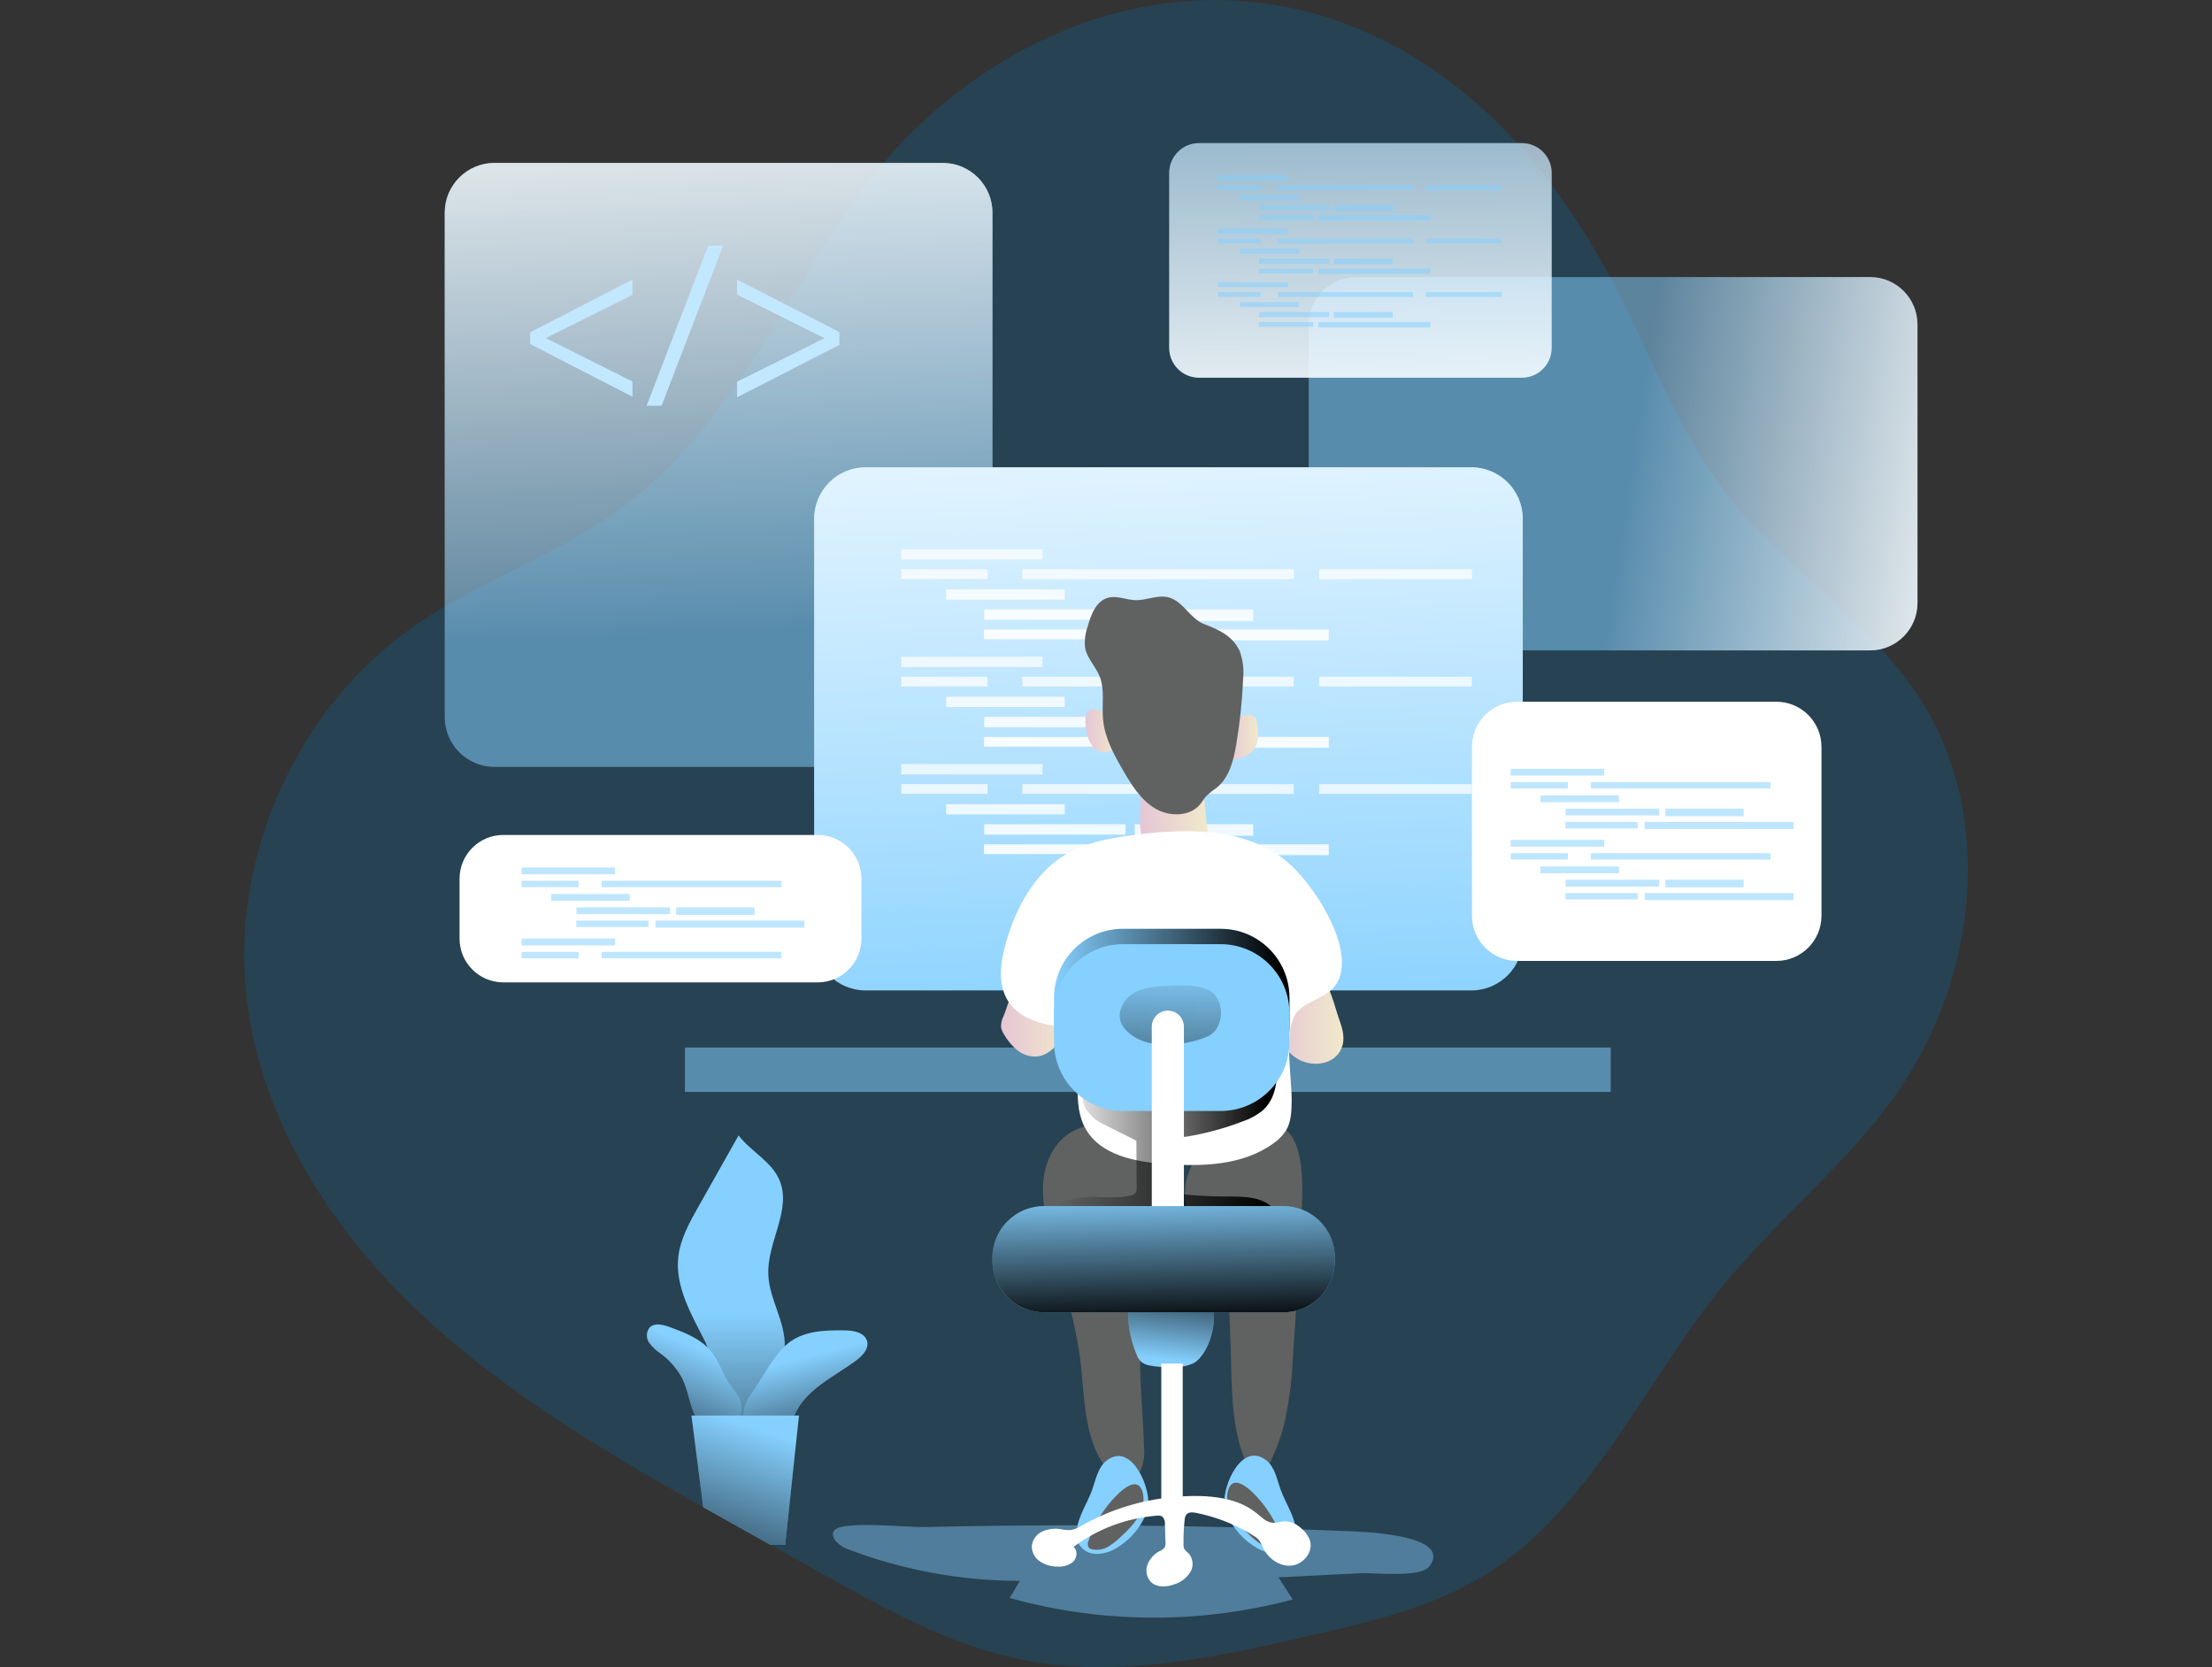 <svg width="406" height="306" viewBox="0 0 406 306" fill="none" xmlns="http://www.w3.org/2000/svg">
<rect x="0" y="0" width="406" height="306" fill="#333333" stroke="none"/>
<path opacity="0.24" d="M348.268 200.464C339.18 213.497 326.433 223.526 316.351 235.851C301.549 253.921 291.972 277.382 271.929 289.436C262.45 295.128 251.48 297.673 240.729 300.142C223.449 304.118 205.545 308.093 188.13 304.735C174.781 302.168 162.666 295.437 150.8 288.796L141.411 283.525C139.341 282.351 137.248 281.199 135.155 280.024L129.056 276.606C111.152 266.517 93.36 255.991 78.272 242.085C61.459 226.65 48.095 206.337 45.317 183.651C42.094 157.435 54.427 129.901 76.126 114.835C88.03 106.553 102.222 101.945 113.915 93.354C132.369 79.802 142.526 58.125 155.197 39.084C178.681 3.78 223.841 -13.116 261.87 11.979C276.65 21.722 287.831 36.193 296.045 51.883C302.987 65.112 308.092 79.463 317.323 91.208C327.864 104.625 343.208 113.916 352.431 128.274C366.247 149.762 362.904 179.488 348.268 200.464Z" fill="#0071B6"/>
<path opacity="0.42" d="M153.21 280.8C152.103 282.012 153.917 283.699 155.468 284.286C165.588 288.158 176.331 290.149 187.166 290.159L185.322 293.298C202.305 298.014 220.241 298.108 237.273 293.569L234.653 289.504L249.869 288.751C252.286 288.638 260.764 289.632 262.367 287.486C266.983 281.304 248.198 281.063 246.18 280.981C226.137 280.142 206.082 279.819 186.014 280.009C180.543 280.06 175.072 280.147 169.601 280.273C167.011 280.363 154.821 279.083 153.21 280.8Z" fill="#85D0FF"/>
<path d="M238.756 225.092C238.349 233.123 237.865 241.169 237.303 249.23C237.136 253.305 236.607 257.356 235.722 261.337C235.128 263.704 234.29 266.002 233.222 268.196C232.763 269.137 232.108 270.161 231.076 270.267C229.774 270.402 228.87 269.009 228.403 267.782C226.077 261.759 226.077 255.163 225.926 248.718C225.841 245.385 225.708 242.05 225.527 238.712C225.309 234.684 224.872 230.324 222.147 227.343C221.318 226.439 220.31 225.702 219.496 224.775C216.176 221.011 217.17 214.664 220.746 211.118C223.525 208.369 231.588 204.74 235.481 207.014C240.104 209.71 238.974 220.747 238.756 225.092Z" fill="#606161"/>
<path d="M215.446 211.306C216.61 213.151 217.156 215.319 217.004 217.495C216.816 224.038 212.931 229.828 210.981 236.084C208.06 245.533 209.686 255.66 209.98 265.576C210.115 266.941 209.946 268.32 209.483 269.612C209.237 270.252 208.802 270.802 208.236 271.19C207.669 271.577 206.999 271.783 206.313 271.78C205.319 271.595 204.425 271.061 203.791 270.274C199.002 265.154 199.16 257.347 198.37 250.39C197.481 242.642 195.079 235.158 193.031 227.637C192.105 224.241 191.239 220.762 191.458 217.254C191.676 213.745 193.152 210.139 196.051 208.151C201.313 204.552 211.689 205.922 215.446 211.306Z" fill="#606161"/>
<path opacity="0.52" d="M90.763 140.758H173.026C178.075 140.758 182.167 136.665 182.167 131.617V39.039C182.167 33.991 178.075 29.898 173.026 29.898L90.763 29.898C85.715 29.898 81.623 33.991 81.623 39.039L81.623 131.617C81.623 136.665 85.715 140.758 90.763 140.758Z" fill="#85D0FF"/>
<path d="M90.763 140.758H173.026C178.075 140.758 182.167 136.665 182.167 131.617V39.039C182.167 33.991 178.075 29.898 173.026 29.898L90.763 29.898C85.715 29.898 81.623 33.991 81.623 39.039L81.623 131.617C81.623 136.665 85.715 140.758 90.763 140.758Z" fill="url(#paint0_linear_74_710)"/>
<path opacity="0.52" d="M248.913 119.375L343.238 119.375C348.045 119.375 351.942 115.478 351.942 110.671V59.556C351.942 54.749 348.045 50.852 343.238 50.852L248.913 50.852C244.106 50.852 240.209 54.749 240.209 59.556V110.671C240.209 115.478 244.106 119.375 248.913 119.375Z" fill="#85D0FF"/>
<path d="M248.913 119.375L343.238 119.375C348.045 119.375 351.942 115.478 351.942 110.671V59.556C351.942 54.749 348.045 50.852 343.238 50.852L248.913 50.852C244.106 50.852 240.209 54.749 240.209 59.556V110.671C240.209 115.478 244.106 119.375 248.913 119.375Z" fill="url(#paint1_linear_74_710)"/>
<path opacity="0.52" d="M220.069 69.321L279.331 69.321C282.349 69.321 284.797 66.874 284.797 63.855V31.735C284.797 28.716 282.349 26.269 279.331 26.269L220.069 26.269C217.05 26.269 214.602 28.716 214.602 31.735V63.855C214.602 66.874 217.05 69.321 220.069 69.321Z" fill="#85D0FF"/>
<path d="M220.069 69.321L279.331 69.321C282.349 69.321 284.797 66.874 284.797 63.855V31.735C284.797 28.716 282.349 26.269 279.331 26.269L220.069 26.269C217.05 26.269 214.602 28.716 214.602 31.735V63.855C214.602 66.874 217.05 69.321 220.069 69.321Z" fill="url(#paint2_linear_74_710)"/>
<path opacity="0.52" d="M125.721 200.411L295.646 200.411V192.265L125.721 192.265V200.411Z" fill="#85D0FF"/>
<path d="M158.887 181.784L270.04 181.784C275.262 181.784 279.496 177.55 279.496 172.327V95.221C279.496 89.999 275.262 85.765 270.04 85.765L158.887 85.765C153.664 85.765 149.43 89.999 149.43 95.221V172.327C149.43 177.55 153.664 181.784 158.887 181.784Z" fill="#85D0FF"/>
<path d="M158.887 181.784L270.04 181.784C275.262 181.784 279.496 177.55 279.496 172.327V95.221C279.496 89.999 275.262 85.765 270.04 85.765L158.887 85.765C153.664 85.765 149.43 89.999 149.43 95.221V172.327C149.43 177.55 153.664 181.784 158.887 181.784Z" fill="url(#paint3_linear_74_710)"/>
<path d="M191.36 100.8H165.422V102.705H191.36V100.8Z" fill="url(#paint4_linear_74_710)"/>
<path d="M181.256 104.482H165.422V106.267H181.256V104.482Z" fill="url(#paint5_linear_74_710)"/>
<path d="M237.461 104.482H187.641V106.282H237.461V104.482Z" fill="url(#paint6_linear_74_710)"/>
<path d="M270.16 104.482H242.122V106.282H270.16V104.482Z" fill="url(#paint7_linear_74_710)"/>
<path d="M195.426 108.179H173.659V110.061H195.426V108.179Z" fill="url(#paint8_linear_74_710)"/>
<path d="M206.584 111.853H180.646V113.758H206.584V111.853Z" fill="url(#paint9_linear_74_710)"/>
<path d="M230.022 111.853H208.278V113.969H230.022V111.853Z" fill="url(#paint10_linear_74_710)"/>
<path d="M200.636 115.535H180.608V117.319H200.636V115.535Z" fill="url(#paint11_linear_74_710)"/>
<path d="M243.891 115.535H202.556V117.515H243.891V115.535Z" fill="url(#paint12_linear_74_710)"/>
<path d="M191.36 120.519H165.422V122.424H191.36V120.519Z" fill="url(#paint13_linear_74_710)"/>
<path d="M181.256 124.201H165.422V125.985H181.256V124.201Z" fill="url(#paint14_linear_74_710)"/>
<path d="M237.461 124.201H187.641V126H237.461V124.201Z" fill="url(#paint15_linear_74_710)"/>
<path d="M270.16 124.201H242.122V126H270.16V124.201Z" fill="url(#paint16_linear_74_710)"/>
<path d="M195.426 127.883H173.659V129.765H195.426V127.883Z" fill="url(#paint17_linear_74_710)"/>
<path d="M206.584 131.572H180.646V133.477H206.584V131.572Z" fill="url(#paint18_linear_74_710)"/>
<path d="M230.022 131.572H208.278V133.688H230.022V131.572Z" fill="url(#paint19_linear_74_710)"/>
<path d="M200.636 135.254H180.608V137.038H200.636V135.254Z" fill="url(#paint20_linear_74_710)"/>
<path d="M243.891 135.254H202.556V137.234H243.891V135.254Z" fill="url(#paint21_linear_74_710)"/>
<path d="M191.36 140.231H165.422V142.135H191.36V140.231Z" fill="url(#paint22_linear_74_710)"/>
<path d="M181.256 143.912H165.422V145.697H181.256V143.912Z" fill="url(#paint23_linear_74_710)"/>
<path d="M237.461 143.912H187.641V145.712H237.461V143.912Z" fill="url(#paint24_linear_74_710)"/>
<path d="M270.16 143.912H242.122V145.712H270.16V143.912Z" fill="url(#paint25_linear_74_710)"/>
<path d="M195.426 147.594H173.659V149.476H195.426V147.594Z" fill="url(#paint26_linear_74_710)"/>
<path d="M206.584 151.276H180.646V153.181H206.584V151.276Z" fill="url(#paint27_linear_74_710)"/>
<path d="M230.022 151.276H208.278V153.392H230.022V151.276Z" fill="url(#paint28_linear_74_710)"/>
<path d="M200.636 154.965H180.608V156.75H200.636V154.965Z" fill="url(#paint29_linear_74_710)"/>
<path d="M243.891 154.965H202.556V156.945H243.891V154.965Z" fill="url(#paint30_linear_74_710)"/>
<g opacity="0.52">
<path d="M236.414 32.157H223.509V33.106H236.414V32.157Z" fill="#85D0FF"/>
<path d="M231.385 33.994H223.509V34.883H231.385V33.994Z" fill="#85D0FF"/>
<path d="M259.348 33.994H234.562V34.89H259.348V33.994Z" fill="#85D0FF"/>
<path d="M275.611 33.994H261.66V34.89H275.611V33.994Z" fill="#85D0FF"/>
<path d="M238.432 35.824H227.605V36.757H238.432V35.824Z" fill="#85D0FF"/>
<path d="M243.989 37.661H231.084V38.609H243.989V37.661Z" fill="#85D0FF"/>
<path d="M255.636 37.661H244.824V38.715H255.636V37.661Z" fill="#85D0FF"/>
<path d="M241.022 39.49H231.061V40.379H241.022V39.49Z" fill="#85D0FF"/>
<path d="M262.548 39.49H241.986V40.477H262.548V39.49Z" fill="#85D0FF"/>
<path d="M236.414 41.968H223.509V42.916H236.414V41.968Z" fill="#85D0FF"/>
<path d="M231.385 43.797H223.509V44.686H231.385V43.797Z" fill="#85D0FF"/>
<path d="M259.348 43.797H234.562V44.693H259.348V43.797Z" fill="#85D0FF"/>
<path d="M275.611 43.797H261.66V44.693H275.611V43.797Z" fill="#85D0FF"/>
<path d="M238.432 45.627H227.605V46.56H238.432V45.627Z" fill="#85D0FF"/>
<path d="M243.989 47.464H231.084V48.413H243.989V47.464Z" fill="#85D0FF"/>
<path d="M255.636 47.464H244.824V48.518H255.636V47.464Z" fill="#85D0FF"/>
<path d="M241.022 49.293H231.061V50.182H241.022V49.293Z" fill="#85D0FF"/>
<path d="M262.548 49.293H241.986V50.28H262.548V49.293Z" fill="#85D0FF"/>
<path d="M236.414 51.77H223.509V52.719H236.414V51.77Z" fill="#85D0FF"/>
<path d="M231.385 53.608H223.509V54.496H231.385V53.608Z" fill="#85D0FF"/>
<path d="M259.348 53.608H234.562V54.504H259.348V53.608Z" fill="#85D0FF"/>
<path d="M275.611 53.608H261.66V54.504H275.611V53.608Z" fill="#85D0FF"/>
<path d="M238.432 55.437H227.605V56.371H238.432V55.437Z" fill="#85D0FF"/>
<path d="M243.989 57.267H231.084V58.215H243.989V57.267Z" fill="#85D0FF"/>
<path d="M255.636 57.267H244.824V58.321H255.636V57.267Z" fill="#85D0FF"/>
<path d="M241.022 59.104H231.061V59.992H241.022V59.104Z" fill="#85D0FF"/>
<path d="M262.548 59.104H241.986V60.09H262.548V59.104Z" fill="#85D0FF"/>
</g>
<path d="M245.766 186.987C246.3 188.492 246.805 190.074 246.473 191.625C246.353 192.161 246.137 192.672 245.833 193.13C244.328 195.464 240.759 195.826 238.304 194.425C235.85 193.025 234.464 190.345 233.787 187.649C233.52 186.746 233.43 185.8 233.523 184.863C233.742 183.23 234.826 181.852 235.955 180.647C237.461 179.081 240.224 177.033 242.249 178.915C244.072 180.602 244.96 184.735 245.766 186.987Z" fill="url(#paint31_linear_74_710)"/>
<path d="M184.185 186.535C183.855 187.157 183.702 187.857 183.74 188.56C183.832 189.012 184.011 189.442 184.267 189.825C184.901 190.962 185.747 191.966 186.76 192.784C187.781 193.603 189.075 194.004 190.381 193.906C192.309 193.695 193.837 192.167 194.861 190.518C195.925 188.951 196.485 187.096 196.465 185.202C196.406 184.204 196.127 183.232 195.648 182.355C195.169 181.477 194.502 180.717 193.694 180.128C192.241 179.073 189.214 178.117 187.573 179.322C185.931 180.527 185.005 184.592 184.185 186.535Z" fill="url(#paint32_linear_74_710)"/>
<path d="M228.652 131.233C228.919 131.156 229.201 131.141 229.475 131.189C229.749 131.237 230.008 131.348 230.233 131.512C230.547 131.87 230.73 132.324 230.752 132.799C230.944 133.758 230.983 134.742 230.865 135.713C230.739 136.678 230.266 137.564 229.533 138.205C228.962 138.625 228.319 138.937 227.635 139.124C227.122 139.357 226.538 139.378 226.009 139.184C225.778 139.027 225.586 138.82 225.445 138.579C225.304 138.338 225.219 138.069 225.196 137.791C224.601 134.877 225.512 131.805 228.652 131.233Z" fill="url(#paint33_linear_74_710)"/>
<path d="M201.238 130.224C200.939 130.149 200.626 130.149 200.327 130.224C200.001 130.378 199.725 130.622 199.533 130.928C199.341 131.233 199.24 131.588 199.243 131.948C199.194 132.657 199.24 133.368 199.378 134.064C199.508 135.229 199.986 136.329 200.749 137.219C201.133 137.647 201.65 137.934 202.217 138.032C202.784 138.13 203.367 138.035 203.873 137.761C207.073 135.547 204.062 130.842 201.238 130.224Z" fill="url(#paint34_linear_74_710)"/>
<path d="M221.507 151.268C221.655 151.95 221.696 152.652 221.627 153.346C221.349 155.274 219.429 156.622 217.501 156.862C215.574 157.103 213.646 156.456 211.847 155.741C211.294 155.554 210.783 155.263 210.341 154.882C209.9 154.421 209.599 153.844 209.475 153.218C209.259 152.133 209.193 151.024 209.279 149.921L209.4 146.036C209.363 145.276 209.513 144.518 209.836 143.829C210.589 142.542 212.314 142.324 213.812 142.226C215.777 142.143 218.736 142.226 220.031 144.018C221.326 145.81 221.175 149.183 221.507 151.268Z" fill="url(#paint35_linear_74_710)"/>
<path d="M227.56 119.555C228.145 121.195 228.351 122.945 228.162 124.675C227.995 128.67 227.577 132.651 226.913 136.594C226.416 139.553 225.633 142.73 223.291 144.597C222.622 145.048 221.99 145.551 221.401 146.103C220.995 146.54 220.709 147.082 220.332 147.556C218.427 149.943 214.587 149.943 211.967 148.355C209.347 146.766 207.668 144.04 206.132 141.39C204.438 138.469 202.759 135.412 202.458 132.046C202.209 129.381 202.834 126.573 201.818 124.096C201.065 122.274 199.506 120.813 199.16 118.878C199.026 117.574 199.186 116.257 199.627 115.023C200.237 112.832 201.17 110.302 203.392 109.707C205.01 109.271 206.682 110.099 208.361 110.152C210.499 110.227 212.675 109.03 214.708 109.707C217.32 110.581 218.472 113.592 221.077 114.571C223.683 115.55 226.348 116.785 227.56 119.555Z" fill="#606161"/>
<path d="M236.204 158.142C228.569 151.81 217.554 151.969 207.728 153.309C203.67 153.858 199.537 154.589 195.968 156.606C189.99 159.995 186.451 166.545 184.591 173.171C183.605 176.687 183.085 180.7 185.058 183.787C187.129 186.979 191.254 188.078 195.034 188.5C195.613 188.513 196.179 188.676 196.675 188.974C197.196 189.457 197.523 190.113 197.594 190.819C198.648 196.315 196.51 202.489 199.333 207.315C202.066 211.976 208.173 213.203 213.556 213.617C220.52 214.152 228.072 213.956 233.726 209.853C234.664 209.222 235.462 208.405 236.068 207.451C237.002 205.855 237.054 203.912 237.077 202.068C237.137 198.047 235.669 189.961 237.627 186.414C239.268 183.463 243.944 183.448 245.585 180.075C248.694 173.66 240.879 162.012 236.204 158.142Z" fill="white"/>
<path d="M208.572 209.378L208.624 217.939C208.662 218.269 208.599 218.602 208.444 218.895C208.193 219.205 207.83 219.402 207.435 219.445C205.116 219.987 202.691 219.678 200.312 219.686C197.933 219.693 195.365 220.115 193.656 221.779C196.254 223.699 199.604 224.226 202.819 224.602C207.578 225.169 212.346 225.546 217.125 225.732C220.222 225.96 223.336 225.798 226.393 225.25C229.081 224.71 231.6 223.536 233.742 221.824C231.641 219.565 228.162 219.61 225.091 219.61C222.102 219.609 219.115 219.438 216.146 219.098C215.81 219.103 215.477 219.039 215.168 218.909C214.858 218.78 214.579 218.588 214.346 218.346C214.096 217.899 213.996 217.385 214.06 216.877C214.118 214.977 214.357 213.086 214.776 211.23C214.865 210.618 215.111 210.04 215.491 209.551C216.162 208.978 217.004 208.645 217.885 208.603C221.371 208.022 224.79 207.088 228.087 205.817C229.445 205.367 230.709 204.67 231.814 203.762C234.781 201.066 234.653 196.421 233.967 192.468C228.508 195.637 222.343 197.392 216.033 197.573C211.719 197.693 202.36 195.841 199.326 199.997C197.82 202.098 199.424 204.04 201.088 205.493C201.81 206.111 208.572 209.295 208.572 209.378Z" fill="url(#paint36_linear_74_710)"/>
<path d="M224.029 170.475H206.11C199.128 170.475 193.468 176.135 193.468 183.117V188.455C193.468 195.436 199.128 201.096 206.11 201.096H224.029C231.011 201.096 236.67 195.436 236.67 188.455V183.117C236.67 176.135 231.011 170.475 224.029 170.475Z" fill="#85D0FF"/>
<path d="M224.029 170.475H206.11C199.128 170.475 193.468 176.135 193.468 183.117V188.455C193.468 195.436 199.128 201.096 206.11 201.096H224.029C231.011 201.096 236.67 195.436 236.67 188.455V183.117C236.67 176.135 231.011 170.475 224.029 170.475Z" fill="url(#paint37_linear_74_710)"/>
<path d="M224.029 173.291H206.11C199.128 173.291 193.468 178.951 193.468 185.933V191.271C193.468 198.252 199.128 203.912 206.11 203.912H224.029C231.011 203.912 236.67 198.252 236.67 191.271V185.933C236.67 178.951 231.011 173.291 224.029 173.291Z" fill="#85D0FF"/>
<path d="M221.718 190.194C220.424 190.767 219.063 191.172 217.667 191.399C213.902 192.091 209.505 191.941 206.795 189.208C206.37 188.792 206.025 188.302 205.778 187.762C205.025 185.933 206.012 183.727 207.63 182.567C209.249 181.408 211.305 181.099 213.285 181.001C215.709 180.88 220.317 180.466 222.433 182.1C224.963 184.058 224.571 188.854 221.718 190.194Z" fill="url(#paint38_linear_74_710)"/>
<path d="M214.346 234.164H214.354C215.98 234.164 217.298 232.846 217.298 231.22V188.44C217.298 186.814 215.98 185.496 214.354 185.496H214.346C212.721 185.496 211.403 186.814 211.403 188.44V231.22C211.403 232.846 212.721 234.164 214.346 234.164Z" fill="white"/>
<path d="M232.484 268.076C233.99 269.318 234.366 271.471 235.029 273.346C235.948 275.906 237.649 278.232 237.875 280.943C237.974 281.747 237.84 282.562 237.491 283.292C237.154 283.857 236.675 284.324 236.102 284.646C235.529 284.969 234.881 285.135 234.223 285.129C232.906 285.102 231.621 284.711 230.512 284C228.549 282.831 226.929 281.167 225.813 279.174C225.244 278.198 224.88 277.117 224.744 275.996C224.435 272.601 227.959 264.462 232.484 268.076Z" fill="#85D0FF"/>
<path d="M235.293 282.441C235.399 282.639 235.454 282.86 235.454 283.085C235.454 283.31 235.399 283.531 235.293 283.729C235.119 283.915 234.889 284.039 234.638 284.083C233.6 284.283 232.525 284.087 231.626 283.533C230.738 282.989 229.923 282.333 229.201 281.583C228.084 280.602 227.095 279.484 226.258 278.255C225.419 277.006 225.078 275.489 225.301 274.001C226.099 269.92 229.698 273.579 231.024 275.085C232.915 277.234 234.365 279.733 235.293 282.441Z" fill="#606161"/>
<path d="M203.008 268.158C201.502 269.401 201.125 271.554 200.463 273.429C199.544 275.989 197.843 278.323 197.617 281.026C197.518 281.832 197.652 282.649 198.001 283.382C198.338 283.946 198.818 284.411 199.391 284.732C199.964 285.053 200.611 285.219 201.268 285.212C202.587 285.189 203.872 284.797 204.98 284.083C206.944 282.916 208.565 281.251 209.678 279.256C210.249 278.282 210.613 277.2 210.748 276.079C211.049 272.683 207.525 264.514 203.008 268.158Z" fill="#85D0FF"/>
<path d="M199.815 282.735C199.711 282.933 199.656 283.154 199.656 283.379C199.656 283.603 199.711 283.824 199.815 284.022C199.992 284.209 200.224 284.333 200.478 284.376C201.515 284.569 202.587 284.373 203.489 283.827C204.373 283.279 205.185 282.624 205.906 281.877C207.028 280.895 208.02 279.774 208.858 278.541C209.695 277.294 210.036 275.78 209.814 274.295C209.008 270.206 205.417 273.866 204.084 275.379C202.195 277.529 200.744 280.028 199.815 282.735Z" fill="#606161"/>
<path d="M219.143 250.156C217.93 250.732 216.59 250.992 215.25 250.909C213.766 250.994 212.278 250.885 210.823 250.585C210.332 250.488 209.872 250.274 209.483 249.96C209.157 249.663 208.901 249.298 208.73 248.891C207.502 246.181 206.117 240.564 208.022 238.283C210.198 235.663 218.834 235.203 221.574 237.951C224.232 240.526 222.305 248.297 219.143 250.156Z" fill="#85D0FF"/>
<path d="M219.143 250.156C217.93 250.732 216.59 250.992 215.25 250.909C213.766 250.994 212.278 250.885 210.823 250.585C210.332 250.488 209.872 250.274 209.483 249.96C209.157 249.663 208.901 249.298 208.73 248.891C207.502 246.181 206.117 240.564 208.022 238.283C210.198 235.663 218.834 235.203 221.574 237.951C224.232 240.526 222.305 248.297 219.143 250.156Z" fill="url(#paint39_linear_74_710)"/>
<path d="M213.149 275.627H217.08V250.269H213.149V275.627Z" fill="white"/>
<path d="M230.655 277.736C231.528 278.451 232.379 279.347 233.501 279.482C234.314 279.573 235.127 279.226 235.955 279.226C237.045 279.303 238.073 279.765 238.854 280.529C239.592 281.113 240.146 281.897 240.45 282.788C241.06 284.866 239.208 287.139 237.047 287.35C234.886 287.561 232.808 286.085 231.859 284.143C231.655 283.611 231.387 283.105 231.061 282.637C230.749 282.301 230.385 282.017 229.984 281.794C226.787 279.811 223.26 278.416 219.572 277.675C218.932 277.547 218.149 277.487 217.742 277.992C217.545 278.28 217.438 278.621 217.433 278.97C217.267 280.47 217.199 281.979 217.23 283.488C217.21 283.778 217.265 284.068 217.388 284.331C217.584 284.602 217.823 284.839 218.096 285.031C218.531 285.494 218.804 286.085 218.875 286.717C218.946 287.348 218.81 287.985 218.487 288.532C217.806 289.612 216.762 290.413 215.544 290.791C214.098 291.326 212.276 291.416 211.199 290.309C210.819 289.881 210.565 289.356 210.465 288.793C210.366 288.229 210.424 287.649 210.635 287.117C211.068 286.054 211.87 285.183 212.893 284.662C213.249 284.528 213.558 284.292 213.782 283.985C213.906 283.701 213.953 283.389 213.917 283.081L213.812 279.723C213.844 279.467 213.814 279.207 213.725 278.965C213.636 278.722 213.49 278.505 213.3 278.33C212.999 278.174 212.654 278.123 212.321 278.187C206.787 278.614 201.488 280.601 197.037 283.917C197.85 284.549 197.707 285.92 196.977 286.643C196.172 287.306 195.139 287.625 194.101 287.531C192.959 287.543 191.84 287.215 190.886 286.59C190.408 286.278 190.018 285.848 189.754 285.341C189.491 284.835 189.362 284.269 189.38 283.699C189.456 283.121 189.682 282.572 190.035 282.108C190.387 281.643 190.854 281.278 191.39 281.048C192.467 280.597 193.652 280.469 194.801 280.679C195.392 280.805 195.997 280.853 196.6 280.823C197.277 280.682 197.921 280.414 198.498 280.032C203.712 277.087 209.496 275.291 215.461 274.762C220.46 274.317 226.611 274.423 230.655 277.736Z" fill="white"/>
<path d="M278.465 176.37H326.026C330.609 176.37 334.324 172.656 334.324 168.073V137.091C334.324 132.508 330.609 128.794 326.026 128.794H278.465C273.882 128.794 270.168 132.508 270.168 137.091V168.073C270.168 172.656 273.882 176.37 278.465 176.37Z" fill="white"/>
<path d="M92.382 180.308H150.078C154.514 180.308 158.111 176.711 158.111 172.275V161.282C158.111 156.845 154.514 153.248 150.078 153.248H92.382C87.945 153.248 84.348 156.845 84.348 161.282V172.275C84.348 176.711 87.945 180.308 92.382 180.308Z" fill="white"/>
<path d="M97.313 60.986L116.083 51.319V54.12L100.272 62.003V62.093L116.083 70.014V72.814L97.313 63.147V60.986Z" fill="#C2E8FF"/>
<path d="M118.681 74.471L129.975 45.107H132.723L121.429 74.471H118.681Z" fill="#C2E8FF"/>
<path d="M154.068 63.29L135.29 72.92V70.051L151.222 62.131V62.003L135.29 54.082V51.319L154.068 60.949V63.29Z" fill="#C2E8FF"/>
<path d="M191.608 240.858H235.556C240.775 240.858 245.005 236.627 245.005 231.409V230.814C245.005 225.595 240.775 221.365 235.556 221.365H191.608C186.39 221.365 182.159 225.595 182.159 230.814V231.409C182.159 236.627 186.39 240.858 191.608 240.858Z" fill="#85D0FF"/>
<path d="M191.608 240.858H235.556C240.775 240.858 245.005 236.627 245.005 231.409V230.814C245.005 225.595 240.775 221.365 235.556 221.365H191.608C186.39 221.365 182.159 225.595 182.159 230.814V231.409C182.159 236.627 186.39 240.858 191.608 240.858Z" fill="url(#paint40_linear_74_710)"/>
<g opacity="0.52">
<path d="M294.457 141.104H277.29V142.361H294.457V141.104Z" fill="#85D0FF"/>
<path d="M287.771 143.536H277.29V144.718H287.771V143.536Z" fill="#85D0FF"/>
<path d="M324.965 143.536H291.995V144.725H324.965V143.536Z" fill="#85D0FF"/>
<path d="M297.152 145.983H282.741V147.233H297.152V145.983Z" fill="#85D0FF"/>
<path d="M304.531 148.415H287.364V149.672H304.531V148.415Z" fill="#85D0FF"/>
<path d="M320.033 148.415H305.645V149.815H320.033V148.415Z" fill="#85D0FF"/>
<path d="M300.593 150.854H287.334V152.036H300.593V150.854Z" fill="#85D0FF"/>
<path d="M329.219 150.854H301.865V152.164H329.219V150.854Z" fill="#85D0FF"/>
<path d="M294.457 154.152H277.29V155.409H294.457V154.152Z" fill="#85D0FF"/>
<path d="M287.771 156.584H277.29V157.766H287.771V156.584Z" fill="#85D0FF"/>
<path d="M324.965 156.584H291.995V157.774H324.965V156.584Z" fill="#85D0FF"/>
<path d="M297.152 159.023H282.741V160.273H297.152V159.023Z" fill="#85D0FF"/>
<path d="M304.531 161.463H287.364V162.72H304.531V161.463Z" fill="#85D0FF"/>
<path d="M320.033 161.463H305.645V162.863H320.033V161.463Z" fill="#85D0FF"/>
<path d="M300.593 163.902H287.334V165.084H300.593V163.902Z" fill="#85D0FF"/>
<path d="M329.219 163.902H301.865V165.212H329.219V163.902Z" fill="#85D0FF"/>
</g>
<g opacity="0.52">
<path d="M112.899 159.212H95.732V160.469H112.899V159.212Z" fill="#85D0FF"/>
<path d="M106.213 161.651H95.732V162.833H106.213V161.651Z" fill="#85D0FF"/>
<path d="M143.407 161.651H110.437V162.841H143.407V161.651Z" fill="#85D0FF"/>
<path d="M115.594 164.09H101.183V165.34H115.594V164.09Z" fill="#85D0FF"/>
<path d="M122.973 166.53H105.806V167.787H122.973V166.53Z" fill="#85D0FF"/>
<path d="M138.483 166.53H124.094V167.93H138.483V166.53Z" fill="#85D0FF"/>
<path d="M119.042 168.962H105.784V170.144H119.042V168.962Z" fill="#85D0FF"/>
<path d="M147.661 168.962H120.307V170.272H147.661V168.962Z" fill="#85D0FF"/>
<path d="M112.899 172.26H95.732V173.517H112.899V172.26Z" fill="#85D0FF"/>
<path d="M106.213 174.699H95.732V175.881H106.213V174.699Z" fill="#85D0FF"/>
<path d="M143.407 174.699H110.437V175.889H143.407V174.699Z" fill="#85D0FF"/>
</g>
<path d="M129.448 246.279C126.956 241.355 123.906 236.242 124.493 230.754C124.847 227.433 126.526 224.422 128.168 221.508L135.561 208.4C137.82 211.336 141.539 213.12 143.03 216.508C145.425 221.952 140.772 227.975 141.02 233.916C141.186 238.486 144.22 242.65 144.032 247.22C143.911 250.54 138.656 261.42 134.402 261.006C132.151 260.787 130.863 249.065 129.448 246.279Z" fill="#85D0FF"/>
<path d="M129.448 246.279C126.956 241.355 123.906 236.242 124.493 230.754C124.847 227.433 126.526 224.422 128.168 221.508L135.561 208.4C137.82 211.336 141.539 213.12 143.03 216.508C145.425 221.952 140.772 227.975 141.02 233.916C141.186 238.486 144.22 242.65 144.032 247.22C143.911 250.54 138.656 261.42 134.402 261.006C132.151 260.787 130.863 249.065 129.448 246.279Z" fill="url(#paint41_linear_74_710)"/>
<path d="M154.904 244.178C156.583 244.178 158.668 244.517 159.15 246.136C159.542 247.551 158.299 248.854 157.117 249.727C152.999 252.739 147.841 255.05 145.824 259.741C142.473 267.526 132.986 262.534 137.895 255.796C139.928 253.01 141.66 249.268 144.19 246.941C147.096 244.253 151.162 244.133 154.904 244.178Z" fill="#85D0FF"/>
<path d="M154.904 244.178C156.583 244.178 158.668 244.517 159.15 246.136C159.542 247.551 158.299 248.854 157.117 249.727C152.999 252.739 147.841 255.05 145.824 259.741C142.473 267.526 132.986 262.534 137.895 255.796C139.928 253.01 141.66 249.268 144.19 246.941C147.096 244.253 151.162 244.133 154.904 244.178Z" fill="url(#paint42_linear_74_710)"/>
<path d="M130.306 247.777C128.416 245.624 125.608 244.562 122.927 243.568C121.655 243.101 120.021 242.717 119.163 243.741C118.88 244.141 118.728 244.618 118.728 245.108C118.728 245.597 118.88 246.075 119.163 246.474C119.753 247.257 120.474 247.932 121.294 248.47C122.943 249.678 124.294 251.246 125.246 253.055C126.203 255.005 126.459 257.226 127.309 259.229C128.16 261.232 129.937 263.121 132.105 263.031C132.955 262.946 133.76 262.61 134.42 262.068C135.079 261.525 135.563 260.799 135.81 259.982C136.653 257.384 135.531 256.217 134.138 254.38C132.595 252.34 132.03 249.727 130.306 247.777Z" fill="#85D0FF"/>
<path d="M130.306 247.777C128.416 245.624 125.608 244.562 122.927 243.568C121.655 243.101 120.021 242.717 119.163 243.741C118.88 244.141 118.728 244.618 118.728 245.108C118.728 245.597 118.88 246.075 119.163 246.474C119.753 247.257 120.474 247.932 121.294 248.47C122.943 249.678 124.294 251.246 125.246 253.055C126.203 255.005 126.459 257.226 127.309 259.229C128.16 261.232 129.937 263.121 132.105 263.031C132.955 262.946 133.76 262.61 134.42 262.068C135.079 261.525 135.563 260.799 135.81 259.982C136.653 257.384 135.531 256.217 134.138 254.38C132.595 252.34 132.03 249.727 130.306 247.777Z" fill="url(#paint43_linear_74_710)"/>
<path d="M146.652 259.809L144.114 283.548H141.427C139.356 282.373 137.263 281.222 135.17 280.047L129.071 276.629L126.91 259.809H146.652Z" fill="#85D0FF"/>
<path d="M146.652 259.809L144.114 283.548H141.427C139.356 282.373 137.263 281.222 135.17 280.047L129.071 276.629L126.91 259.809H146.652Z" fill="url(#paint44_linear_74_710)"/>
<defs>
<linearGradient id="paint0_linear_74_710" x1="133.288" y1="116.205" x2="127.987" y2="-1.077" gradientUnits="userSpaceOnUse">
<stop stop-color="white" stop-opacity="0"/>
<stop offset="0.95" stop-color="white"/>
</linearGradient>
<linearGradient id="paint1_linear_74_710" x1="299.215" y1="85.584" x2="372.542" y2="96.629" gradientUnits="userSpaceOnUse">
<stop stop-color="white" stop-opacity="0"/>
<stop offset="0.95" stop-color="white"/>
</linearGradient>
<linearGradient id="paint2_linear_74_710" x1="248.928" y1="-15.435" x2="250.253" y2="92.789" gradientUnits="userSpaceOnUse">
<stop stop-color="white" stop-opacity="0"/>
<stop offset="0.95" stop-color="white"/>
</linearGradient>
<linearGradient id="paint3_linear_74_710" x1="217.253" y1="194.546" x2="210.183" y2="40.379" gradientUnits="userSpaceOnUse">
<stop stop-color="white" stop-opacity="0"/>
<stop offset="0.95" stop-color="white"/>
</linearGradient>
<linearGradient id="paint4_linear_74_710" x1="179.381" y1="49.211" x2="177.951" y2="125.496" gradientUnits="userSpaceOnUse">
<stop stop-color="white" stop-opacity="0"/>
<stop offset="0.99" stop-color="white"/>
</linearGradient>
<linearGradient id="paint5_linear_74_710" x1="174.397" y1="49.128" x2="172.966" y2="125.406" gradientUnits="userSpaceOnUse">
<stop stop-color="white" stop-opacity="0"/>
<stop offset="0.99" stop-color="white"/>
</linearGradient>
<linearGradient id="paint6_linear_74_710" x1="213.601" y1="49.851" x2="212.17" y2="126.136" gradientUnits="userSpaceOnUse">
<stop stop-color="white" stop-opacity="0"/>
<stop offset="0.99" stop-color="white"/>
</linearGradient>
<linearGradient id="paint7_linear_74_710" x1="257.165" y1="50.679" x2="255.742" y2="126.949" gradientUnits="userSpaceOnUse">
<stop stop-color="white" stop-opacity="0"/>
<stop offset="0.99" stop-color="white"/>
</linearGradient>
<linearGradient id="paint8_linear_74_710" x1="185.668" y1="49.339" x2="184.237" y2="125.616" gradientUnits="userSpaceOnUse">
<stop stop-color="white" stop-opacity="0"/>
<stop offset="0.99" stop-color="white"/>
</linearGradient>
<linearGradient id="paint9_linear_74_710" x1="194.808" y1="49.497" x2="193.37" y2="125.782" gradientUnits="userSpaceOnUse">
<stop stop-color="white" stop-opacity="0"/>
<stop offset="0.99" stop-color="white"/>
</linearGradient>
<linearGradient id="paint10_linear_74_710" x1="220.325" y1="49.979" x2="218.902" y2="126.264" gradientUnits="userSpaceOnUse">
<stop stop-color="white" stop-opacity="0"/>
<stop offset="0.99" stop-color="white"/>
</linearGradient>
<linearGradient id="paint11_linear_74_710" x1="191.879" y1="49.451" x2="190.449" y2="125.729" gradientUnits="userSpaceOnUse">
<stop stop-color="white" stop-opacity="0"/>
<stop offset="0.99" stop-color="white"/>
</linearGradient>
<linearGradient id="paint12_linear_74_710" x1="224.466" y1="50.061" x2="223.043" y2="126.339" gradientUnits="userSpaceOnUse">
<stop stop-color="white" stop-opacity="0"/>
<stop offset="0.99" stop-color="white"/>
</linearGradient>
<linearGradient id="paint13_linear_74_710" x1="179.381" y1="68.93" x2="177.951" y2="145.215" gradientUnits="userSpaceOnUse">
<stop stop-color="white" stop-opacity="0"/>
<stop offset="0.99" stop-color="white"/>
</linearGradient>
<linearGradient id="paint14_linear_74_710" x1="174.397" y1="68.832" x2="172.966" y2="145.117" gradientUnits="userSpaceOnUse">
<stop stop-color="white" stop-opacity="0"/>
<stop offset="0.99" stop-color="white"/>
</linearGradient>
<linearGradient id="paint15_linear_74_710" x1="213.601" y1="69.569" x2="212.17" y2="145.855" gradientUnits="userSpaceOnUse">
<stop stop-color="white" stop-opacity="0"/>
<stop offset="0.99" stop-color="white"/>
</linearGradient>
<linearGradient id="paint16_linear_74_710" x1="257.165" y1="70.383" x2="255.742" y2="146.668" gradientUnits="userSpaceOnUse">
<stop stop-color="white" stop-opacity="0"/>
<stop offset="0.99" stop-color="white"/>
</linearGradient>
<linearGradient id="paint17_linear_74_710" x1="185.668" y1="69.042" x2="184.237" y2="145.328" gradientUnits="userSpaceOnUse">
<stop stop-color="white" stop-opacity="0"/>
<stop offset="0.99" stop-color="white"/>
</linearGradient>
<linearGradient id="paint18_linear_74_710" x1="194.808" y1="69.216" x2="193.37" y2="145.501" gradientUnits="userSpaceOnUse">
<stop stop-color="white" stop-opacity="0"/>
<stop offset="0.99" stop-color="white"/>
</linearGradient>
<linearGradient id="paint19_linear_74_710" x1="220.325" y1="69.69" x2="218.902" y2="145.975" gradientUnits="userSpaceOnUse">
<stop stop-color="white" stop-opacity="0"/>
<stop offset="0.99" stop-color="white"/>
</linearGradient>
<linearGradient id="paint20_linear_74_710" x1="191.879" y1="69.163" x2="190.449" y2="145.441" gradientUnits="userSpaceOnUse">
<stop stop-color="white" stop-opacity="0"/>
<stop offset="0.99" stop-color="white"/>
</linearGradient>
<linearGradient id="paint21_linear_74_710" x1="224.466" y1="69.765" x2="223.043" y2="146.051" gradientUnits="userSpaceOnUse">
<stop stop-color="white" stop-opacity="0"/>
<stop offset="0.99" stop-color="white"/>
</linearGradient>
<linearGradient id="paint22_linear_74_710" x1="179.381" y1="88.641" x2="177.951" y2="164.919" gradientUnits="userSpaceOnUse">
<stop stop-color="white" stop-opacity="0"/>
<stop offset="0.99" stop-color="white"/>
</linearGradient>
<linearGradient id="paint23_linear_74_710" x1="174.397" y1="88.543" x2="172.966" y2="164.828" gradientUnits="userSpaceOnUse">
<stop stop-color="white" stop-opacity="0"/>
<stop offset="0.99" stop-color="white"/>
</linearGradient>
<linearGradient id="paint24_linear_74_710" x1="213.601" y1="89.281" x2="212.17" y2="165.559" gradientUnits="userSpaceOnUse">
<stop stop-color="white" stop-opacity="0"/>
<stop offset="0.99" stop-color="white"/>
</linearGradient>
<linearGradient id="paint25_linear_74_710" x1="257.165" y1="90.094" x2="255.742" y2="166.379" gradientUnits="userSpaceOnUse">
<stop stop-color="white" stop-opacity="0"/>
<stop offset="0.99" stop-color="white"/>
</linearGradient>
<linearGradient id="paint26_linear_74_710" x1="185.668" y1="88.754" x2="184.237" y2="165.039" gradientUnits="userSpaceOnUse">
<stop stop-color="white" stop-opacity="0"/>
<stop offset="0.99" stop-color="white"/>
</linearGradient>
<linearGradient id="paint27_linear_74_710" x1="194.808" y1="88.927" x2="193.37" y2="165.212" gradientUnits="userSpaceOnUse">
<stop stop-color="white" stop-opacity="0"/>
<stop offset="0.99" stop-color="white"/>
</linearGradient>
<linearGradient id="paint28_linear_74_710" x1="220.325" y1="89.409" x2="218.902" y2="165.694" gradientUnits="userSpaceOnUse">
<stop stop-color="white" stop-opacity="0"/>
<stop offset="0.99" stop-color="white"/>
</linearGradient>
<linearGradient id="paint29_linear_74_710" x1="191.879" y1="88.874" x2="190.449" y2="165.16" gradientUnits="userSpaceOnUse">
<stop stop-color="white" stop-opacity="0"/>
<stop offset="0.99" stop-color="white"/>
</linearGradient>
<linearGradient id="paint30_linear_74_710" x1="224.466" y1="89.484" x2="223.043" y2="165.769" gradientUnits="userSpaceOnUse">
<stop stop-color="white" stop-opacity="0"/>
<stop offset="0.99" stop-color="white"/>
</linearGradient>
<linearGradient id="paint31_linear_74_710" x1="233.508" y1="186.716" x2="246.579" y2="186.716" gradientUnits="userSpaceOnUse">
<stop stop-color="#E5C6D6"/>
<stop offset="0.42" stop-color="#EAD4D0"/>
<stop offset="1" stop-color="#F0E9CB"/>
</linearGradient>
<linearGradient id="paint32_linear_74_710" x1="183.718" y1="186.347" x2="196.472" y2="186.347" gradientUnits="userSpaceOnUse">
<stop stop-color="#E5C6D6"/>
<stop offset="0.42" stop-color="#EAD4D0"/>
<stop offset="1" stop-color="#F0E9CB"/>
</linearGradient>
<linearGradient id="paint33_linear_74_710" x1="225.008" y1="135.231" x2="230.918" y2="135.231" gradientUnits="userSpaceOnUse">
<stop stop-color="#E5C6D6"/>
<stop offset="0.42" stop-color="#EAD4D0"/>
<stop offset="1" stop-color="#F0E9CB"/>
</linearGradient>
<linearGradient id="paint34_linear_74_710" x1="199.198" y1="134.102" x2="205.236" y2="134.102" gradientUnits="userSpaceOnUse">
<stop stop-color="#E5C6D6"/>
<stop offset="0.42" stop-color="#EAD4D0"/>
<stop offset="1" stop-color="#F0E9CB"/>
</linearGradient>
<linearGradient id="paint35_linear_74_710" x1="209.242" y1="149.559" x2="221.672" y2="149.559" gradientUnits="userSpaceOnUse">
<stop stop-color="#E5C6D6"/>
<stop offset="0.42" stop-color="#EAD4D0"/>
<stop offset="1" stop-color="#F0E9CB"/>
</linearGradient>
<linearGradient id="paint36_linear_74_710" x1="193.656" y1="209.152" x2="234.404" y2="209.152" gradientUnits="userSpaceOnUse">
<stop stop-color="#010101" stop-opacity="0"/>
<stop offset="0.95" stop-color="#010101"/>
</linearGradient>
<linearGradient id="paint37_linear_74_710" x1="193.468" y1="185.782" x2="236.67" y2="185.782" gradientUnits="userSpaceOnUse">
<stop stop-color="#010101" stop-opacity="0"/>
<stop offset="0.95" stop-color="#010101"/>
</linearGradient>
<linearGradient id="paint38_linear_74_710" x1="214.994" y1="176.709" x2="214.166" y2="220.604" gradientUnits="userSpaceOnUse">
<stop stop-color="#010101" stop-opacity="0"/>
<stop offset="0.95" stop-color="#010101"/>
</linearGradient>
<linearGradient id="paint39_linear_74_710" x1="214.06" y1="249.629" x2="216.379" y2="229.752" gradientUnits="userSpaceOnUse">
<stop stop-color="#010101" stop-opacity="0"/>
<stop offset="0.95" stop-color="#010101"/>
</linearGradient>
<linearGradient id="paint40_linear_74_710" x1="213.262" y1="217.886" x2="213.925" y2="244.72" gradientUnits="userSpaceOnUse">
<stop stop-color="#010101" stop-opacity="0"/>
<stop offset="0.95" stop-color="#010101"/>
</linearGradient>
<linearGradient id="paint41_linear_74_710" x1="134.244" y1="241.151" x2="134.462" y2="296.589" gradientUnits="userSpaceOnUse">
<stop stop-color="#010101" stop-opacity="0"/>
<stop offset="0.95" stop-color="#010101"/>
</linearGradient>
<linearGradient id="paint42_linear_74_710" x1="146.855" y1="249.336" x2="153.917" y2="276.508" gradientUnits="userSpaceOnUse">
<stop stop-color="#010101" stop-opacity="0"/>
<stop offset="0.95" stop-color="#010101"/>
</linearGradient>
<linearGradient id="paint43_linear_74_710" x1="129.086" y1="247.845" x2="117.16" y2="276.772" gradientUnits="userSpaceOnUse">
<stop stop-color="#010101" stop-opacity="0"/>
<stop offset="0.95" stop-color="#010101"/>
</linearGradient>
<linearGradient id="paint44_linear_74_710" x1="138.806" y1="262.097" x2="124.893" y2="302.514" gradientUnits="userSpaceOnUse">
<stop stop-color="#010101" stop-opacity="0"/>
<stop offset="0.95" stop-color="#010101"/>
</linearGradient>
</defs>
</svg>
